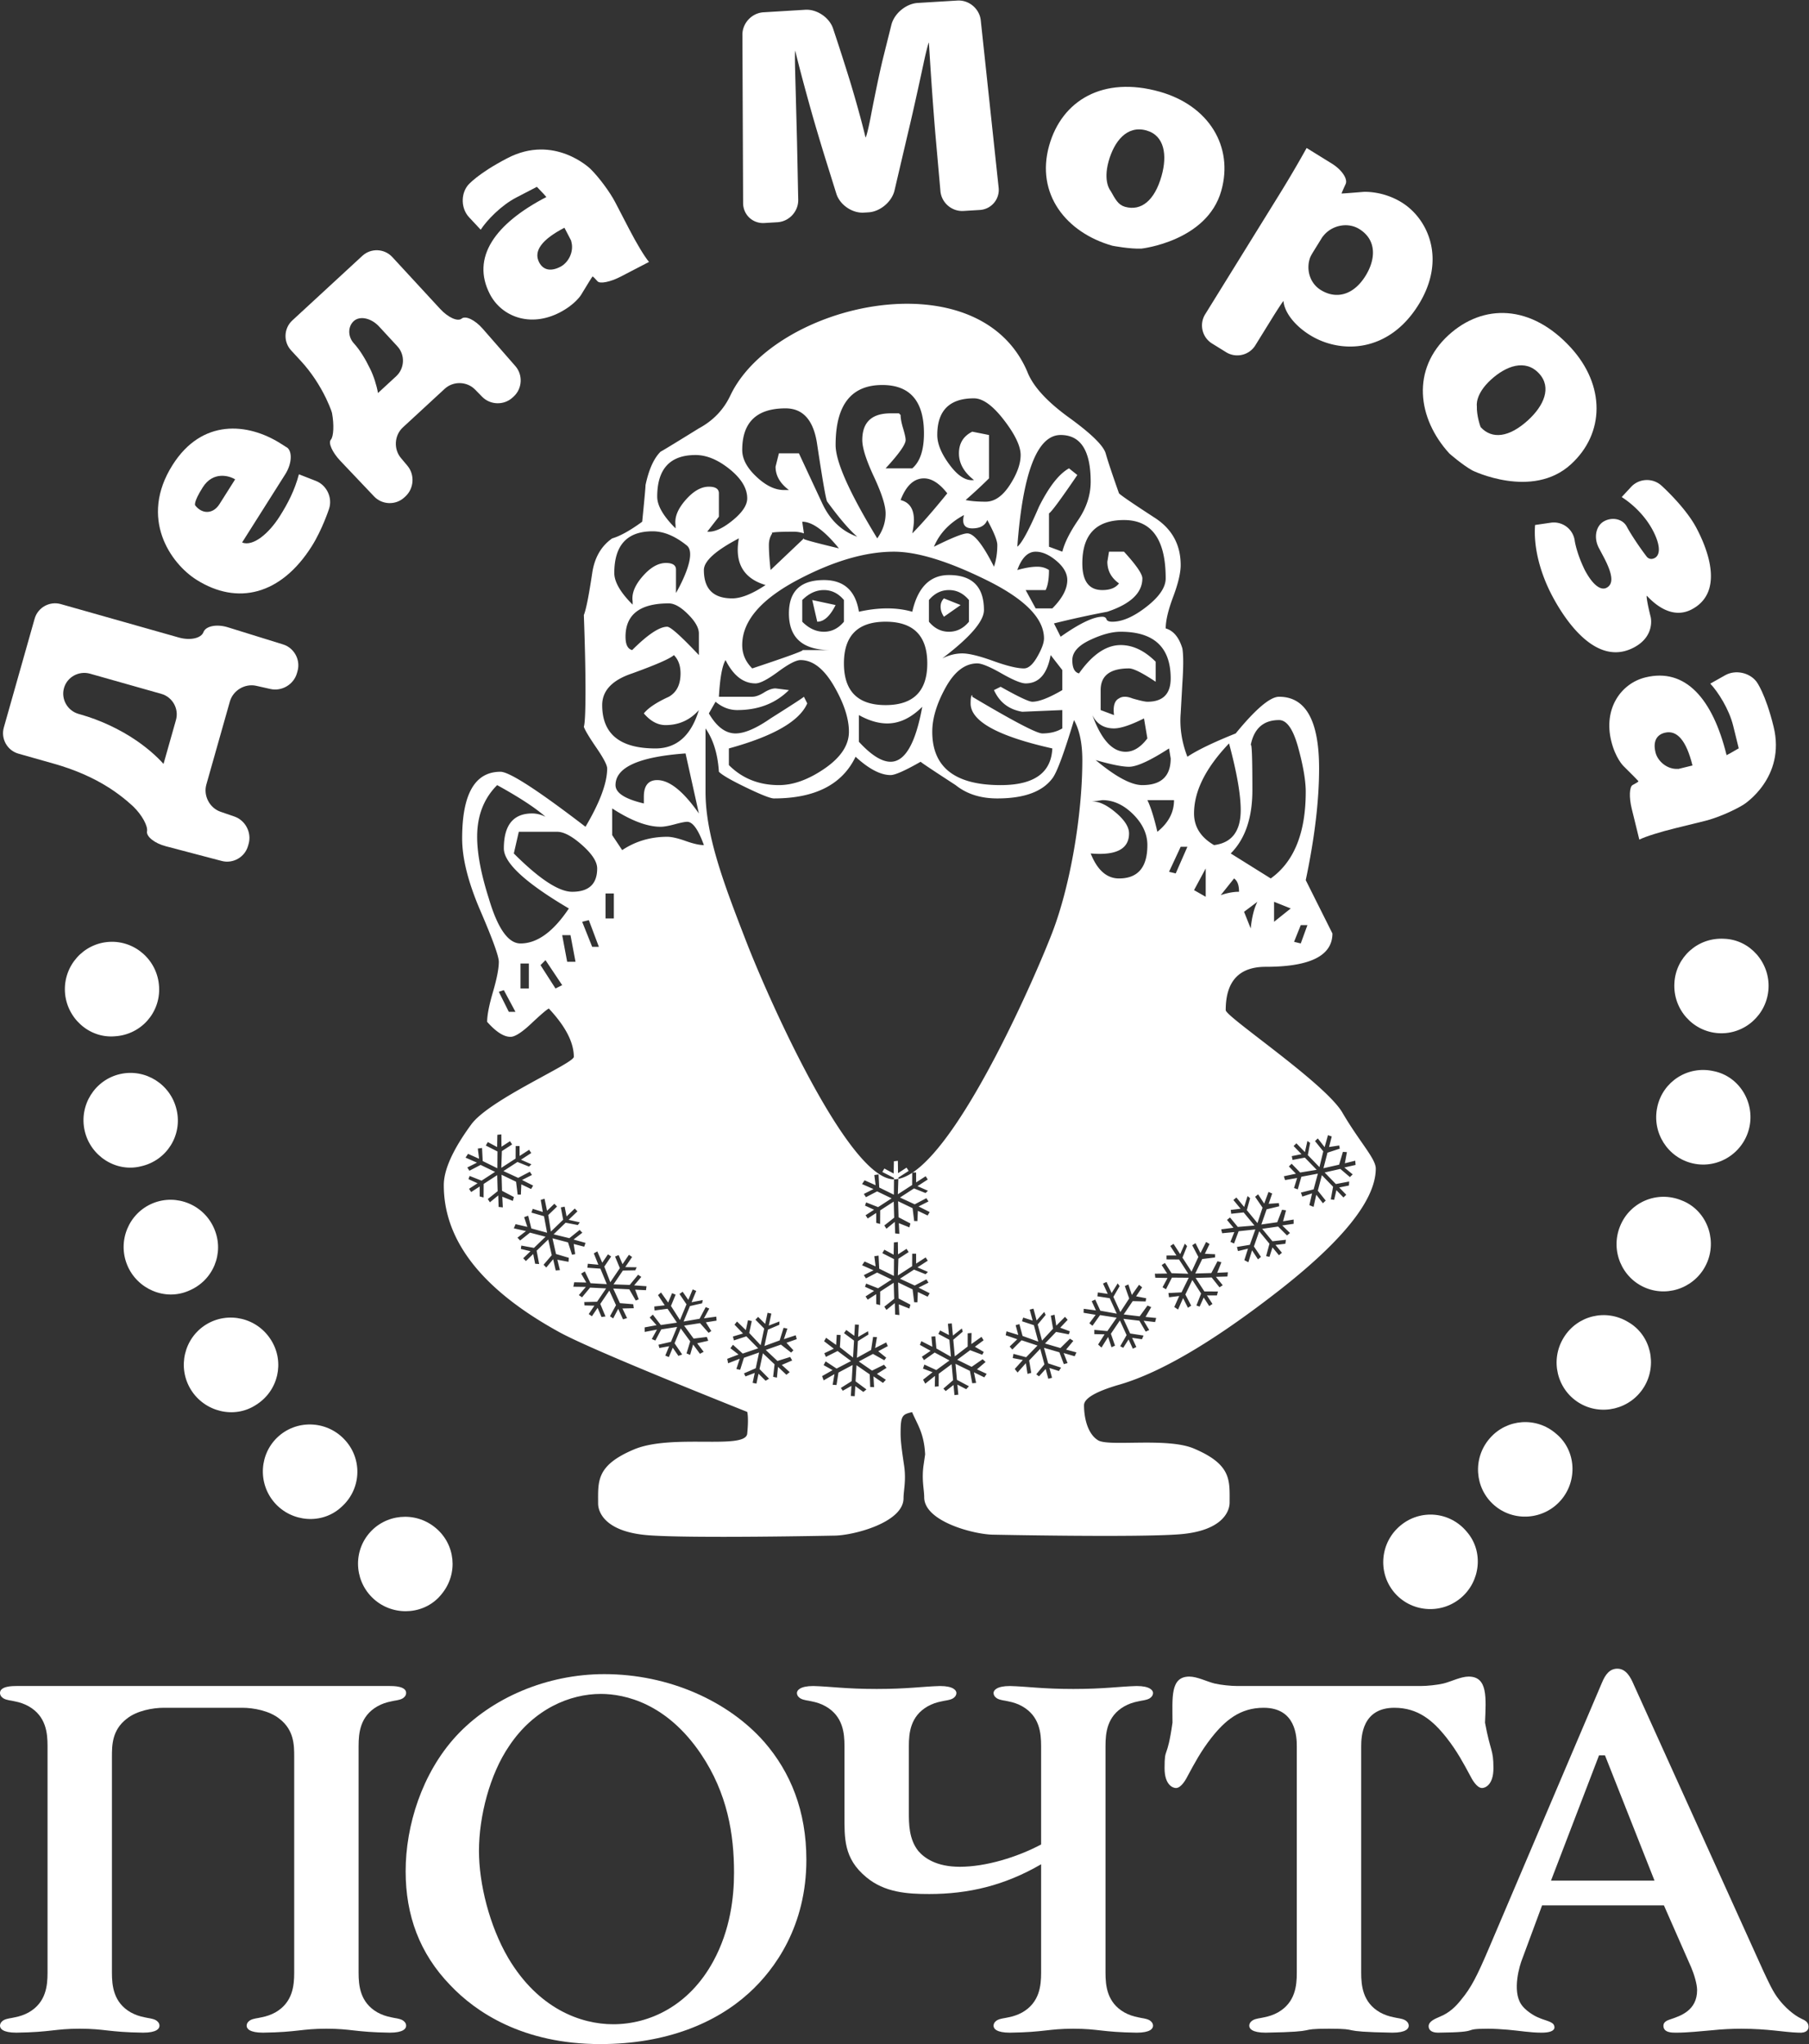 <?xml version="1.0" encoding="UTF-8" standalone="no"?>
<svg xmlns="http://www.w3.org/2000/svg" id="svg2" width="645.12" height="729.013" viewBox="0 0 645.12 729.013" fill="#ffffff">
  <rect x="0" y="0" width="645.12" height="729.013" fill="#333333" stroke="none"/>
  <defs id="defs6">
    <clipPath id="clipPath18">
      <path id="path16" d="M0 546.76h483.84V0H0z"/>
    </clipPath>
  </defs>
  <g id="g10" transform="matrix(1.333 0 0 -1.333 0 729.013)">
    <g id="g12">
      <g id="g14" clip-path="url(#clipPath18)">
        <g id="g20" transform="translate(116.508 138.133)">
          <path id="path22" d="M0 0c5.293-4.348 6.178-12.213 1.672-17.695-4.274-5.464-12.393-6.141-17.748-1.737-5.423 4.453-6.206 12.446-1.801 17.801C-13.478 3.723-5.485 4.506-.065.053z"/>
        </g>
        <g id="g24" transform="translate(92.505 161.374)">
          <path id="path26" d="M0 0c4.51-5.154 4.103-13.059-1.239-17.736-5.106-4.689-13.229-4.032-17.797 1.183-4.616 5.278-4.086 13.291 1.126 17.859C-12.69 5.873-4.682 5.338-.057.062z"/>
        </g>
        <g id="g28" transform="translate(72.572 188.28)">
          <path id="path30" d="M0 0c3.605-5.822 1.909-13.551-4.127-17.291-5.807-3.791-13.71-1.814-17.364 4.079-3.691 5.966-1.851 13.783 4.037 17.434C-11.557 7.871-3.739 6.037-.049.07z"/>
        </g>
        <g id="g32" transform="translate(57.397 217.932)">
          <path id="path34" d="M0 0c2.606-6.334-.338-13.682-6.903-16.382-6.347-2.785-13.826.461-16.46 6.876-2.667 6.488.432 13.898 6.843 16.532C-10.109 9.66-2.695 6.566-.028.077z"/>
        </g>
        <g id="g36" transform="translate(47.272 249.863)">
          <path id="path38" d="M0 0c1.517-6.676-2.603-13.438-9.527-15.007-6.72-1.701-13.555 2.74-15.089 9.502-1.558 6.838 2.724 13.637 9.486 15.174C-8.373 11.202-1.575 6.925-.021.081z"/>
        </g>
        <g id="g40" transform="translate(42.558 282.882)">
          <path id="path42" d="M0 0c.407-6.835-4.763-12.829-11.851-13.25-6.908-.575-12.92 4.927-13.331 11.847-.412 7.007 4.922 13.009 11.839 13.418C-6.419 12.422-.417 7.087-.005.086z"/>
        </g>
        <g id="g44" transform="translate(21.621 355.715)">
          <path id="path46" d="M0 0c5.065-1.432 10.44-3.91 14.942-7.006 2.757-1.912 5.204-3.992 7.184-6.202l3.326 11.742c.85 3-.91 6.151-3.91 6.999L2.478 10.931c-3 .848-6.142-.878-6.98-3.839-.839-2.961.929-6.079 3.929-6.93zm-12.355 25.645c.849 3 3.999 4.759 6.999 3.91l31.6-8.95c3-.849 5.953-.201 6.562 1.441.609 1.641 3.544 2.229 6.522 1.305l14.78-4.587c2.978-.924 4.719-4.136 3.87-7.136l-.165-.577c-.849-3-4.034-4.897-7.076-4.213l-3.79.851c-3.042.684-6.226-1.212-7.075-4.212l-6.286-22.196c-.849-3 .868-6.284 3.817-7.297l3.676-1.263c2.949-1.013 4.666-4.297 3.817-7.297l-.165-.582c-.85-3-4.012-4.806-7.028-4.013l-14.969 3.939c-3.016.793-5.274 2.593-5.019 4.002.256 1.407-1.357 4.344-3.583 6.527 0 0-2.677 2.625-6.571 5.117-4.413 2.81-9.372 4.91-14.754 6.436l-9.495 2.688c-3 .849-4.76 3.999-3.91 6.999z"/>
        </g>
        <g id="g48" transform="translate(62.903 418.64)">
          <path id="path50" d="M0 0c-1.554.983-5.894 2.248-8.658-2.128-2.594-4.095-2.036-4.817-2.036-4.817 1.904-2.469 4.827-2.332 6.493.302zm1.863-16.891c2.925-1.158 7.149 2.395 10.052 6.982 2.19 3.458 4.005 6.952 5.151 11.267L21.61-.418c2.905-1.136 4.489-4.49 3.521-7.453 0 0-1.825-5.59-4.639-10.035-8.213-12.989-19.844-15.908-30.855-8.94-6.846 4.331-15.431 16.382-6.366 30.707C-8.87 16.284 3.369 15.167 12.189 9.584l1.835-1.162c1.342-1.23 1.075-4.391-.592-7.026z"/>
        </g>
        <g id="g52" transform="translate(94.69 455.007)">
          <path id="path54" d="M0 0c1.583-1.717 3.08-4.2 4.332-6.794.929-1.867 1.72-4.322 2.103-6.468l4.861 4.484c2.292 2.114 2.437 5.718.323 8.009L6.733 4.524C4.618 6.815 1.562 7.468-.059 5.973-1.679 4.478-1.653 1.79 0 0m2.248 23.442c2.292 2.114 5.897 1.969 8.011-.323L23.07 9.232c2.115-2.292 4.698-3.457 5.741-2.588 1.043.868 3.575-.344 5.627-2.692l8.754-10.02c2.052-2.349 1.855-5.999-.437-8.115l-.319-.295c-2.292-2.113-5.953-2.021-8.134.207l-1.887 1.926c-2.182 2.229-5.842 2.321-8.134.207L13.094-22.46c-2.292-2.113-2.528-5.799-.525-8.188l1.741-2.077c2.002-2.389 1.767-6.075-.525-8.188l-.321-.297c-2.291-2.113-5.922-1.992-8.068.27l-9.039 9.529c-2.146 2.262-3.288 4.807-2.539 5.654.749.848.892 4.05.319 7.114 0 0-.173.92-1.587 3.934-1.746 3.612-4.033 7.075-6.749 10.023l-2.612 2.832c-2.114 2.291-1.969 5.896.323 8.009z"/>
        </g>
        <g id="g56" transform="translate(151.004 485.963)">
          <path id="path58" d="M0 0c-6.154-3.193-8.307-6.288-6.77-9.253 1.078-2.075 3.1-2.532 5.698-1.186 2.144 1.117 3.523 3.902 3.001 6.357l-.158.673L0 0m17.34-.412c2.002-3.854 4.07-7.295 5.285-8.734l-7.57-3.93c-2.767-1.436-5.562-1.998-6.21-1.248-.648.75-1.245 1.33-1.327 1.289-.082-.041-1.464-2.262-3.072-4.934 0 0-1.522-2.531-5.674-4.688-8.005-4.152-15.634-1.057-18.709 4.873-5.082 9.788 1.321 18.848 15.105 26.005-.063.121-1.207 1.347-2.542 2.725l-5.484-2.847c-4.078-2.116-7.867-6.06-9.547-8.624l-3.116 3.336c-2.128 2.278-2.267 6.127-.308 8.554 0 0 2.454 3.039 10.606 7.268 12.528 6.505 22.151-2.861 22.151-2.861 2.235-2.174 5.238-6.217 6.675-8.985z"/>
        </g>
        <g id="g60" transform="translate(250.243 510.998)">
          <path id="path62" d="M0 0c-.587 6.994-1.142 14.742-1.733 24.496-.137-.009-.781-2.511-1.431-5.56 0 0-2.468-11.58-4.21-18.793l-3.559-15.192c-.711-3.037-3.839-5.675-6.952-5.863l-1.267-.077c-3.113-.189-6.419 2.093-7.348 5.069l-2.853 9.133a610.326 610.326 0 0 0-3.257 10.86s-2.881 10.013-4.888 18.258c-.092-.007-.098-2.561-.013-5.679 0 0 .323-11.873.499-18.89l.315-15.311c.065-3.117-2.429-5.822-5.542-6.01l-3.518-.212c-3.113-.188-5.67 2.209-5.683 5.328l-.188 45.039c-.014 3.119 2.522 5.824 5.635 6.011l11.188.678c3.113.188 6.46-2.08 7.44-5.041l1.051-3.176c.979-2.961 2.53-7.821 3.446-10.801 0 0 2.502-8.138 4.182-15.148.182.012.809 2.526 1.393 5.59 0 0 1.923 10.09 3.333 15.783l2.193 8.774c.757 3.025 3.922 5.654 7.034 5.842l10.611.643c3.112.188 5.93-2.194 6.261-5.294l4.782-44.758a5.38 5.38 0 0 0-5.056-5.98l-4.355-.264c-3.112-.188-5.884 2.198-6.159 5.305z"/>
        </g>
        <g id="g64" transform="translate(300.961 491.567)">
          <path id="path66" d="M0 0c4.343-1.224 7.931 1.668 9.791 8.258 1.566 5.546.795 10.799-4.029 12.162-5.301 1.495-8.661-3.024-10.114-8.17-1.59-5.623.51-7.988.51-7.988C-2.528 1.939-1.825.545 0 0m-3.373-10.416C-15.671-6.94-23.951 3.381-20.276 16.402c3.405 12.055 14.383 18.672 29.578 14.387C22.4 27.09 29.122 16.165 25.765 4.27 21.952-9.232 4.44-11.181 4.44-11.181c-3.115-.148-7.77.754-7.813.765"/>
        </g>
        <g id="g68" transform="translate(351.623 479.997)">
          <path id="path70" d="M0 0c-.4-.64-.75-1.207-1.077-1.887-1.17-3.009-.321-6.871 2.803-8.808 4.187-2.594 8.803-1.326 11.968 3.789 2.773 4.472 3.018 9.627-1.673 12.526-3.054 1.893-7.217 1.032-9.493-1.688l-.375-.453C1.838 2.973.87 1.406 0 0m-9.29 14.984a306.71 306.71 0 0 1 7.23 12.319l6.757-4.181c2.652-1.642 4.305-4.101 3.676-5.468-.631-1.365-1.115-2.504-1.076-2.527.04-.025 2.614.166 5.722.426 0 0 5.12.426 10.373-2.824 6.961-4.311 12.054-15.122 4.494-27.34-8.042-12.993-20.925-13.172-29.02-8.164-4.404 2.728-6.891 6.33-7.12 9.123-.081.048-1.489-2.08-3.13-4.732l-4.404-7.118c-1.64-2.652-5.152-3.478-7.803-1.838l-3.78 2.34c-2.651 1.641-3.478 5.152-1.837 7.805z"/>
        </g>
        <g id="g72" transform="translate(396.118 432.62)">
          <path id="path74" d="M0 0c3.042-3.328 7.621-2.77 12.678 1.847 4.254 3.886 6.37 8.755 2.989 12.458-3.714 4.07-8.951 2.003-12.898-1.602-4.323-3.94-3.786-7.051-3.786-7.051C-1.11 2.963-.029.036 0 0m-8.361-7.067c-8.617 9.436-10.206 22.575-.215 31.698 9.257 8.445 22.074 8.274 32.718-3.381 9.179-10.057 9.126-22.881-.004-31.213C13.779-19.425-2.19-11.611-2.19-11.611c-2.725 1.516-6.141 4.509-6.171 4.544"/>
        </g>
        <g id="g76" transform="translate(429.187 407.46)">
          <path id="path78" d="M0 0c2.252 1.195 4.958.545 6.014-1.443 1.055-1.989 3.477-5.635 5.382-8.104 0 0 .781-1.014 2.106-.307 1.477.783 1.64 3.327-.55 7.458-1.957 3.691-5.138 6.828-8.286 8.841l2.518 2.72c2.118 2.288 5.753 2.46 8.078.382 0 0 6.392-5.715 9.369-11.322 3.365-6.346 7.292-17.311-1.194-21.81-5.017-2.662-9.588.963-12.042 3.629-.203-.107.259-2.669 1.025-5.69 0 0 1.29-5.087-4.468-8.142-9.959-5.28-18.248 6.958-21.85 13.747-3.091 5.827-5.089 12.801-4.607 19.016l4.217.614A5.63 5.63 0 0 0-7.906-5.21s.452-3.282 2.695-7.862c2.307-4.352 4.428-5.496 5.832-4.75 1.842.977 1.785 3.404-.841 8.346L-1.438-7.18C-2.899-4.425-2.252-1.193 0 0"/>
        </g>
        <g id="g80" transform="translate(452.79 342.091)">
          <path id="path82" d="M0 0c-1.656 6.728-4.161 9.555-7.402 8.759-2.272-.559-3.193-2.417-2.492-5.256.579-2.354 2.961-4.348 5.473-4.416l.685-.004L0 0m-4.486-16.757c-4.217-1.036-8.051-2.234-9.738-3.078l-2.033 8.281c-.744 3.029-.631 5.877.251 6.33.881.453 1.584.897 1.561.987-.022.09-1.856 1.956-4.074 4.147 0 0-2.1 2.075-3.213 6.618-2.153 8.76 2.655 15.444 9.143 17.039 10.705 2.629 18.004-5.725 21.711-20.81.135.034 1.597.857 3.251 1.831l-1.477 6.002c-1.092 4.462-4.034 9.069-6.133 11.308l3.975 2.241c2.716 1.531 6.491.759 8.388-1.715 0 0 2.375-3.099 4.569-12.021 3.367-13.707-7.997-20.851-7.997-20.851-2.64-1.66-7.278-3.627-10.305-4.371z"/>
        </g>
        <g id="g84" transform="translate(447.953 283.914)">
          <path id="path86" d="M0 0c.376 6.838 6.195 12.205 13.282 11.814 6.929-.216 12.28-6.366 11.896-13.287-.383-7.006-6.369-12.364-13.29-11.981C4.968-13.07-.391-7.088-.003-.082z"/>
        </g>
        <g id="g88" transform="translate(443.402 250.833)">
          <path id="path90" d="M0 0c1.493 6.686 8.111 11.028 15.04 9.478 6.802-1.35 11.067-8.291 9.559-15.056-1.53-6.848-8.311-11.153-15.073-9.641C2.757-13.709-1.546-6.928-.016-.081z"/>
        </g>
        <g id="g92" transform="translate(433.444 218.886)">
          <path id="path94" d="M0 0c2.577 6.345 9.824 9.53 16.402 6.858 6.484-2.454 9.543-10.011 6.932-16.434-2.638-6.496-10.04-9.619-16.459-7.009C.453-13.976-2.671-6.578-.032-.078z"/>
        </g>
        <g id="g96" transform="translate(418.368 189.068)">
          <path id="path98" d="M0 0c3.589 5.835 11.259 7.785 17.303 4.065 5.994-3.486 7.773-11.443 4.143-17.347-3.678-5.975-11.492-7.838-17.397-4.209C-1.856-13.857-3.715-6.048-.045-.069z"/>
        </g>
        <g id="g100" transform="translate(398.594 162.108)">
          <path id="path102" d="M0 0c4.494 5.167 12.38 5.84 17.735 1.178 5.342-4.42 5.791-12.56 1.244-17.787-4.605-5.298-12.618-5.857-17.846-1.309C-4.099-13.367-4.658-5.359-.057-.062z"/>
        </g>
        <g id="g104" transform="translate(374.728 138.786)">
          <path id="path106" d="M0 0c5.277 4.367 13.164 3.744 17.691-1.725 4.551-5.232 3.669-13.336-1.669-17.755-5.403-4.474-13.399-3.719-17.82 1.619C-6.219-12.523-5.464-4.527-.065-.054z"/>
        </g>
        <g id="g108" transform="translate(244.043 233.108)">
          <path id="path110" d="M0 0l.125.082L0 .08zm-3.694-1.271L-.949.513l-.566.87-2.277-1.477-.046 3.3-1.064-.121-.064-3.274-2.487 1.335-.542-.923 3.125-1.59-.003-.375c.383 0 .772.047 1.167.122zm16.651 153.175l-4.465 1.783c-.604-.605-.894-1.342-.894-2.228 0-.9.29-1.789.894-2.683zm-38.362-4.457c1.786 0 3.417 1.481 4.91 4.457l-6.248 1.342zm-3.703 22.168l.139.131c-.261 0-.278-.049-.139-.131M-.021-3.264L0 0c-1.279-.839-2.519-1.393-3.706-1.62l-.134-4.122zm117.116 2.122l-2.562 2.184-4.195-.949 3.002-3.097 3.566.68-.07-1.074-2.608-.522 1.891-1.951-.746-.723-1.89 1.949-.605-2.585-.9.127.615 3.377-3 3.097-1.081-4.163 2.106-2.63-.745-.723-1.773 2.286-.727-3.262-1.122.47.725 3.149-2.611-.862-.378 1.077 3.403.853 1.138 4.216-4.417-.836-.957-3.372-1.01.357.832 2.693-3.227-.568-.324 1.02 3.229.685-1.888 1.947.745.724L103.79.08l4.415.723-3.167 3.266-3.287-.625-.208 1.022 2.605.52-2.113 2.181.746.723 2.28-2.351.668 2.981.725-.516-.616-3.268 3.112-3.213 1.024 4.221-2.213 2.745.744.721 1.827-2.342.897 3.204 1.011-.353-.721-2.815 2.716.411.155-.848-3.291-1.077-1.08-4.163 4.192.95 1.013 3.43 1.073-.075-.555-2.983 2.778.691.094-1.133-3.004-.684 2.229-1.842zm-16.031-14.954l-.799-.66-2.378 2.383-4.258-.61 2.744-3.329 3.609.392-.156-1.064-2.642-.311 1.729-2.097-.802-.66-1.727 2.095-.811-2.53-.887.2.885 3.316-2.742 3.328-1.412-4.062 1.888-2.791-.801-.66-1.584 2.419-.986-3.193-1.08.559.975 3.081-2.671-.65-.291 1.104 3.461.577 1.472 4.111-4.47-.478-1.225-3.285-.977.436 1.045 2.619-3.262-.308-.242 1.043 3.274.423-1.726 2.094.801.66 2.083-2.527 4.459.366-2.895 3.511-3.326-.359-.125 1.034 2.638.311-1.932 2.343.802.66 2.084-2.527.905 2.918.681-.572-.875-3.207 2.844-3.452 1.359 4.124-1.986 2.914.799.659 1.633-2.481 1.152 3.123.979-.435-.944-2.747 2.74.191.087-.858-3.368-.81-1.411-4.062 4.256.61 1.284 3.338 1.064-.161-.792-2.929 2.824.466.004-1.136-3.05-.442zM84.326-27.745l-3.08-.091 1.83-2.238-.87-.565-2.09 2.64-4.3-.12 2.345-3.619 3.631-.024-.277-1.04-2.66-.007 1.477-2.279-.872-.565-1.476 2.278-1.095-2.421-.858.3 1.259 3.194-2.344 3.62-1.867-3.875 1.556-2.988-.871-.564-1.297 2.585-1.344-3.06-1.01.679 1.321 2.949-2.728-.341-.162 1.131 3.503.178 1.933 3.915-4.495.036-1.592-3.123-.921.545 1.337 2.482-3.275.067-.121 1.065 3.3.044-1.474 2.278.87.565 1.781-2.748 4.471-.148-2.474 3.821-3.345.022-.006 1.042 2.655.007-1.65 2.549.872.563 1.781-2.748 1.233 2.796.611-.646-1.237-3.087 2.431-3.754 1.822 3.941-1.639 3.122.869.564 1.339-2.653 1.501 2.971.923-.543-1.253-2.621 2.745-.123-.013-.863-3.438-.42-1.866-3.874 4.298.12 1.657 3.169 1.039-.282-1.122-2.819 2.859.141zM64.98-39.932l-3.061.358 1.486-2.481-.943-.433-1.685 2.916-4.271.506 1.795-3.922 3.588-.551-.425-.988-2.632.38 1.129-2.47-.944-.433-1.129 2.468-1.435-2.235-.807.421 1.71 2.977-1.794 3.921-2.409-3.562 1.106-3.182-.944-.432-.907 2.745-1.775-2.831-.901.817 1.736 2.726-2.749.06.003 1.142 3.492-.333 2.481 3.593-4.442.689-2.028-2.859-.833.673 1.684 2.262-3.231.542.035 1.07 3.272-.435-1.129 2.468.944.432 1.363-2.977 4.402-.796-1.893 4.139-3.306.509.144 1.032 2.63-.38-1.263 2.762.944.431 1.363-2.977 1.626 2.586.511-.728-1.673-2.874 1.861-4.068 2.375 3.636-1.169 3.327.942.431.939-2.819 1.917 2.722.835-.672-1.62-2.411 2.697-.521-.137-.851-3.463.084-2.409-3.563 4.27-.505 2.1 2.894.987-.429-1.52-2.626 2.849-.277zM37.486 64.316C33.176 53.105 14.286 9.55.125.082L1.04.09l.009-2.659L3.597-.916l.564-.871L1.414-3.57 4.211-4.8l-.647-.612L.478-4.178l-3.752-2.435L.669-8.432 3.79-6.789l.564-.869-2.652-1.34 2.972-1.498-.543-.925-2.619 1.251-.122-2.745-.864.012-.425 3.436-3.873 1.864.124-4.297 3.169-1.656-.28-1.038-2.819 1.12.141-2.859-1.126.125-.097 3.08-2.236-1.832-.565.869 2.64 2.094-.125 4.3-3.618-2.35-.022-3.631-1.039.278-.009 2.659-2.275-1.478-.567.869 2.277 1.478-2.425 1.094.301.86 3.194-1.259 3.617 2.35-3.875 1.863-2.986-1.558-.565.87 2.582 1.298-3.06 1.341.676 1.011 2.951-1.319-.341 2.727 1.131.165.179-3.503 3.916-1.928.031 4.118-.011-.001c-12.202 0-33.709 48.618-39.521 63.638-5.81 15.019-10.887 28.159-10.887 40.054v16.952c2.083-2.985 3.273-6.85 3.576-11.597.88-.903 3.331-2.313 7.348-4.246 4.013-1.933 6.468-2.892 7.369-2.892 10.995 0 18.282 3.716 21.846 11.154 3.564-3.275 6.692-4.906 9.375-4.906 1.179 0 3.862 1.18 8.03 3.565.293-.303 3.417-2.385 9.364-6.249 2.96-2.384 6.687-3.564 11.153-3.564 7.132 0 12.034 1.783 14.717 5.355 1.182 1.485 3.116 6.679 5.8 15.61 1.484-2.682 2.226-6.246 2.226-10.703 0-14.579-3.181-33.51-8.026-46.112M43.467-49.08l-2.958.86 1.053-2.692-1.001-.271-1.179 3.156-4.128 1.207 1.12-4.166 3.447-1.139-.582-.903-2.533.811.704-2.623-1.003-.27-.704 2.622-1.786-1.968-.726.55 2.181 2.652-1.12 4.164-2.966-3.113.562-3.322-1.002-.27-.439 2.858-2.22-2.498-.753.956 2.164 2.401-2.701.514.192 1.126 3.389-.908 3.042 3.132-4.266 1.416-2.474-2.482-.71.801 2.035 1.952-3.096 1.07.212 1.049 3.155-.971-.704 2.62 1.002.271.851-3.162 4.209-1.514-1.18 4.394-3.177 1.051.313.992 2.531-.809-.787 2.932 1.003.27.85-3.164 2.032 2.281.383-.803-2.125-2.556 1.16-4.32 2.945 3.192-.602 3.475 1.001.268.459-2.935 2.341 2.367.712-.802-1.998-2.108 2.574-.961-.277-.818-3.4.656-2.966-3.112 4.126-1.207 2.551 2.506.902-.586-1.934-2.338 2.764-.746zm-24.182-5.647l-2.77 1.352.58-2.833-1.033-.096-.624 3.31-3.861 1.892.393-4.294 3.203-1.71-.728-.791-2.358 1.23.247-2.704-1.034-.095-.247 2.702-2.095-1.634-.622.665 2.601 2.243-.394 4.294-3.453-2.563-.012-3.368-1.034-.096.054 2.891-2.612-2.083-.58 1.069 2.542 1.997-2.574.968.382 1.076 3.183-1.471 3.532 2.568-3.962 2.122-2.862-2.025-.563.91 2.338 1.577-2.868 1.582.388.998 2.943-1.495-.247 2.703 1.034.095.299-3.261 3.89-2.209-.415 4.532-2.95 1.575.477.926 2.356-1.228-.277 3.023 1.034.094.299-3.262 2.391 1.903.241-.857-2.53-2.157.407-4.455 3.446 2.643-.001 3.527 1.032.094-.048-2.97 2.71 1.932.565-.911-2.327-1.737 2.373-1.385-.413-.758-3.238 1.225-3.454-2.562 3.86-1.891 2.941 2.035.789-.731-2.304-1.975 2.596-1.205zM1.39-34.639l-.864.012-.425 3.437-3.873 1.864.124-4.297 3.169-1.656-.28-1.039-2.819 1.121.141-2.861-1.126.126-.097 3.079-2.236-1.831-.565.87 2.64 2.093-.125 4.299-3.618-2.349-.022-3.629-1.039.275-.009 2.66-2.275-1.477-.567.868 2.277 1.478-2.425 1.094.301.86 3.194-1.258 3.617 2.349-3.875 1.863-2.986-1.558-.565.869 2.582 1.298-3.06 1.343.676 1.009 2.951-1.318-.341 2.728 1.131.165.179-3.503 3.916-1.929.034 4.494-3.125 1.589.542.923 2.487-1.335.064 3.273 1.064.122.046-3.299 2.277 1.475.566-.869-2.745-1.783-.146-4.472 3.819 2.478L0-21.643l1.04.008.009-2.658 2.548 1.652.564-.871-2.747-1.782 2.797-1.229-.647-.613L.478-25.9l-3.752-2.436 3.943-1.819 3.121 1.643.564-.87-2.652-1.34 2.972-1.499-.543-.925-2.619 1.251zm-8.341-14.824l-.52-.687-3.021 1.691-3.796-2.02 3.538-2.445 3.21 1.576.672-.84-2.572-1.61 2.389-1.577-.769-.836-2.538 1.747.152-2.887-1.035.058-.125 3.366-3.539 2.445-.248-4.307 2.913-2.165-.837-.674-2.149 1.566-.156-2.709-1.037.058.156 2.709-2.315-1.305-.516.749 2.905 1.832.248 4.305-3.796-2.02-.511-3.33-1.036.058.482 2.852-2.892-1.673-.415 1.143 2.81 1.598-2.402 1.338.537 1.009 2.931-1.928 3.872 2.016-3.602 2.686-3.131-1.578-.422.983 2.546 1.213-2.602 1.99.532.929 2.688-1.914.158 2.709 1.036-.059-.188-3.269 3.518-2.762.263 4.543-2.684 1.996.609.844 2.147-1.564.176 3.031 1.037-.061-.189-3.269 2.647 1.526.111-.883-2.823-1.758-.257-4.465 3.799 2.102.523 3.488 1.035-.06-.489-2.931 2.967 1.509.424-.984-2.559-1.372zm-24.829 1.966l-.618-.603-2.73 2.132-4.058-1.421 3.125-2.952 3.413 1.07.536-.932-2.786-1.201 2.122-1.922-.887-.709-2.244 2.112-.287-2.877-1.015.215.387 3.347-3.127 2.951-.899-4.218 2.552-2.583-.93-.539-1.887 1.875-.566-2.654-1.015.215.566 2.654-2.487-.94-.396.82 3.149 1.37.898 4.217-4.058-1.421-1.01-3.214-1.016.216.909 2.744-3.112-1.214-.237 1.192 3.02 1.154-2.171 1.687.684.916 2.604-2.351 4.134 1.404-3.153 3.203-3.334-1.085-.268 1.036 2.701.813-2.27 2.361.667.838 2.366-2.301.567 2.654 1.015-.214-.682-3.203 3.059-3.265.949 4.452-2.349 2.38.73.741 1.884-1.873.634 2.971 1.015-.218-.683-3.204 2.848 1.108-.024-.889-3.056-1.31-.933-4.375 4.075 1.502 1.046 3.368 1.014-.216-.928-2.822 3.161 1.04.27-1.037-2.738-.968zm-21.973 5.165l-.718-.481-2.297 2.59-4.249-.66 2.538-3.47 3.55.434.359-1.015-2.958-.675 1.737-2.276-.999-.535-1.824 2.482-.803-2.777-.96.397.987 3.22-2.54 3.47-1.648-3.985 2.04-3.002-1.012-.362-1.515 2.186-1.038-2.508-.96.395 1.038 2.508-2.616-.473-.24.877 3.344.776 1.648 3.986-4.249-.663-1.576-2.977-.959.395 1.391 2.536-3.281-.631-.016 1.216 3.179.586-1.829 2.053.839.777 2.134-2.783 4.319.631-2.52 3.721-3.475-.463-.076 1.068 2.804.31-1.803 2.733.807.703 1.909-2.691 1.04 2.508.958-.397-1.25-3.025 2.416-3.766 1.741 4.206-1.88 2.767.852.598 1.515-2.184 1.162 2.805.958-.398-1.253-3.026 3.002.572-.185-.869-3.243-.734-1.71-4.134 4.279.739 1.64 3.121.957-.395-1.424-2.607 3.299.449.075-1.068-2.867-.455zm-20.21 8.159l-1.727 3.002-4.294.211 1.784-3.911 3.564-.293.146-1.066-3.033-.064 1.241-2.579-1.087-.323-1.285 2.801-1.347-2.557-.859.581 1.617 2.955-1.786 3.912-2.42-3.57 1.391-3.353-1.064-.149-1.043 2.446-1.523-2.245-.859.58 1.523 2.246-2.658.066-.058.909 3.433.083 2.419 3.569-4.294.211-2.146-2.597-.859.582 1.874 2.201-3.34.046.23 1.194 3.232-.068-1.376 2.379.979.592 1.526-3.157 4.358-.255-1.715 4.153-3.497.25.142 1.061 2.809-.264-1.215 3.042.934.525 1.325-3.022 1.525 2.246.859-.583-1.837-2.71 1.605-4.175 2.556 3.767-1.282 3.09.955.412 1.042-2.444 1.706 2.511.857-.583-1.838-2.711 3.055-.045-.357-.815-3.325-.062-2.51-3.703 4.34-.142 2.237 2.725.858-.581-1.922-2.264 3.321-.227-.142-1.062-2.9.134.955-2.577zm-21.336 12.454l3.427-1.021-.077-1.073-2.981.561.684-2.779-1.129-.092-.681 3.006-1.846-2.225-.722.744 2.193 2.559-.943 4.197-3.104-2.996.671-3.566-1.072.072-.516 2.609-1.952-1.882-.722.744 1.953 1.883-2.588.613.13.901 3.377-.626 3.102 2.994-4.158 1.092-2.635-2.1-.721.747 2.287 1.767-3.259.733.471 1.121 3.149-.733-.856 2.614 1.079.376.844-3.404 4.211-1.146-.821 4.418-3.371.964.356 1.008 2.695-.836-.561 3.227 1.02.321.675-3.23 1.955 1.884.72-.747-2.355-2.273.71-4.418 3.277 3.16L-94-9.264l1.019.208.516-2.608 2.186 2.109.719-.748-2.357-2.275 2.98-.674-.518-.724-3.265.624-3.219-3.107 4.218-1.031 2.75 2.207.72-.746-2.348-1.821 3.203-.905-.357-1.012-2.81.73.404-2.719-.85-.152-1.072 3.293-4.158 1.09zm-14.222 12.464l-1.127.125-.096 3.08-2.236-1.832-.566.869 2.64 2.094-.126 4.299-3.617-2.349-.021-3.63-1.039.277-.009 2.659-2.276-1.477-.566.869 2.275 1.477-2.423 1.094.299.86 3.196-1.258 3.616 2.349-3.874 1.863-2.987-1.558-.565.87 2.582 1.298-3.059 1.341.674 1.01 2.952-1.318-.341 2.727 1.132.165.178-3.503 3.916-1.928.034 4.493-3.125 1.59.542.923 2.488-1.335.063 3.274 1.064.121.046-3.3 2.278 1.477.565-.871-2.745-1.782-.146-4.472 3.82 2.477.021 3.345 1.04.01.008-2.658 2.548 1.652.565-.872-2.748-1.782 2.796-1.23-.645-.612-3.088 1.235-3.751-2.436 3.943-1.819 3.121 1.643.564-.869-2.651-1.339 2.972-1.499-.545-.925-2.618 1.251-.122-2.745-.863.012-.425 3.436-3.874 1.865.123-4.297 3.17-1.657-.28-1.039-2.82 1.121zm17.212 65.713l-1.333 7.128h2.223l1.34-7.128zm-3.124-7.14l-4.008 6.248 1.334 1.332 4.465-6.687zm-9.363 12.046c-3.279 0-6.1 4.005-8.474 12.034-2.08 6.541-3.124 12.04-3.124 16.504 0 5.649 1.787 10.264 5.351 13.828 5.945-3.274 10.252-6.099 12.936-8.473-1.191.592-2.383.892-3.565.892-5.057 0-7.581-3.124-7.581-9.362 0-3.867 5.795-9.221 17.393-16.06-4.168-6.247-8.483-9.363-12.936-9.363m2.231-12.046h-2.231v6.687h2.231zm-5.355-6.248l-2.675 5.359 1.342.44 3.111-5.799zm24.089 17.401h-1.791l-2.674 6.692 1.782.441zm-4.465 27.197c2.674-2.383 4.013-4.454 4.013-6.236 0-4.168-2.231-6.239-6.689-6.239-3.571 0-8.78 3.413-15.61 10.252l1.333 5.799h10.265c1.782 0 4.005-1.19 6.688-3.576m6.248-12.928h2.226v-6.688h-2.226zm-.89 50.397c0 3.865 2.675 6.7 8.018 8.481 6.541 2.373 10.256 4.005 11.157 4.906 1.182-1.19 1.782-2.822 1.782-4.906 0-2.985-1.04-5.065-3.128-6.247-3.27-1.492-5.505-2.973-6.687-4.457 1.786-2.084 3.718-3.124 5.798-3.124 3.564 0 6.541 1.333 8.924 4.017-2.085-6.851-5.947-10.264-11.599-10.264-9.51 0-14.265 3.865-14.265 11.594m17.829 27.217c1.484 0 3.197-.971 5.13-2.904 1.934-1.933 2.905-3.646 2.905-5.126v-5.8c-4.757 5.049-7.582 7.581-8.476 7.581-2.078 0-5.203-2.084-9.37-6.247-1.191.297-1.778 1.493-1.778 3.573 0 5.948 3.861 8.923 11.589 8.923m-14.265-48.624c0 4.756 6.24 7.578 18.735 8.479l3.565-16.06c-4.169 5.947-7.88 8.923-11.146 8.923-2.385 0-3.576-1.492-3.576-4.457v-1.79c-5.057 1.191-7.578 2.821-7.578 4.905m12.047-11.144c.881 0 2.141.22 3.785.66 1.63.441 2.74.669 3.343.669 1.48 0 2.973-2.08 4.466-6.235-1.191 0-2.827.371-4.906 1.109-2.084.742-3.728 1.113-4.911 1.113-4.46 0-8.478-1.191-12.041-3.564l-2.672 4.014v7.139c5.045-3.274 9.36-4.905 12.936-4.905m-2.116 79.051c2.968 0 6.015-1.274 9.138-3.793 3.124-2.524-2.891-12.707-2.891-12.707v6.248c0 1.181-.906 1.781-2.683 1.781-2.084 0-4.16-1.189-6.24-3.576-2.083-2.383-2.977-4.606-2.675-6.688v-.888c-3.27 3.261-4.906 6.084-4.906 8.468 0 7.43 3.413 11.155 10.257 11.155m11.48 20.408c2.967 0 6.014-1.274 9.138-3.793 3.123-2.524 4.685-5.131 4.685-7.801 0-1.783-1.272-3.716-3.792-5.8-2.524-2.083-4.69-3.124-6.468-3.124h-.44l3.124 4.018v6.247c0 1.183-.906 1.782-2.684 1.782-2.084 0-4.16-1.19-6.239-3.576-2.084-2.383-2.977-4.605-2.675-6.688v-.889c-3.271 3.263-4.906 6.084-4.906 8.47 0 7.429 3.413 11.154 10.257 11.154m24.088 12.486c4.747 0 7.572-3.274 8.47-9.81 1.485-9.818 2.373-14.873 2.676-15.163 3.262-4.465 5.945-7.59 8.029-9.371-4.164 1.48-7.288 4.456-9.371 8.922l-6.24 13.388h-5.354l-.894-3.577c0-2.381 1.191-4.456 3.577-6.239h-1.346c-2.381 0-4.836 1.182-7.356 3.564-2.537 2.374-3.793 4.759-3.793 7.142 0 7.429 3.862 11.144 11.602 11.144m25.867 6.247c7.425 0 11.149-4.314 11.149-12.934 0-4.465-1.04-7.582-3.124-9.364h-7.136c3.564 3.866 5.358 6.39 5.358 7.581 0 .591-.232 1.631-.673 3.111-.452 1.485-.672 2.676-.672 3.577l-.441.448h-2.231c-5.056 0-7.58-2.381-7.58-7.136 0-2.083 1.031-5.358 3.115-9.816 2.08-4.465 3.124-7.727 3.124-9.811 0-2.381-.751-4.604-2.235-6.688-7.43 12.184-11.141 20.508-11.141 24.975 0 10.703 4.152 16.057 12.487 16.057m24.529-3.564c2.374 0 5.045-1.941 8.021-5.807 2.973-3.866 4.465-6.989 4.465-9.362 0-2.382-.974-5.057-2.903-8.03-1.933-2.974-4.086-4.457-6.459-4.457-2.084 0-3.874.143-5.355.44 2.381 2.084 4.461 4.017 6.248 5.799v11.606l-4.47.889c-2.381-1.19-3.564-3.124-3.564-5.795 0-2.684 1.334-5.057 4.017-7.142-2.084-.3-4.245 1.034-6.468 4.006-2.234 2.973-3.347 5.657-3.347 8.042 0 6.537 3.265 9.811 9.815 9.811m23.192-9.811c5.346 0 8.029-4.169 8.029-12.5 0-3.563-1.121-6.985-3.344-10.252-2.234-3.274-3.645-6.095-4.237-8.469l-3.572 1.328v8.924c.599.301 3.124 3.714 7.584 10.264l-2.23 1.782c-2.683-1.492-5.354-4.917-8.029-10.264-2.684-6.248-4.617-9.812-5.799-10.706 1.484 19.93 5.35 29.893 11.598 29.893M4.474 153.246c1.481 1.782 3.276 2.671 5.359 2.671 2.084 0 3.862-.889 5.346-2.671v-5.799c-1.484-1.795-3.262-2.683-5.346-2.683-2.083 0-3.878.888-5.359 2.683zm28.999 8.919c-1.492 0-3.275-.298-5.358-.889 1.182 3.262 2.822 4.906 4.91 4.906 1.778 0 3.633-.821 5.562-2.455 1.933-1.639 2.904-3.353 2.904-5.134 0-2.386-1.338-4.906-4.005-7.582h-4.461l-2.675 4.906h5.346c.591 1.183.893 2.974.893 5.359-.893.591-1.933.889-3.116.889M.017 171.078c.294 1.482.441 2.672.441 3.573 0 2.964-1.191 4.747-3.564 5.347 1.484 3.865 3.564 5.799 6.247 5.799 2.076 0 4.16-1.342 6.239-4.005-3.865-4.767-6.989-8.331-9.363-10.714m16.051 1.343c2.085 0 3.418.737 4.017 2.23 1.783-3.274 2.684-5.505 2.684-6.687 0-2.085-.298-4.017-.894-5.799-2.98 5.937-5.354 8.913-7.136 8.913-1.191 0-4.168-1.193-8.923-3.568 1.485 3.568 4.168 6.391 8.034 8.474-.603-2.384.139-3.563 2.218-3.563m-47.72-.894c.889 0 1.782-.15 2.683-.449l-.448 3.125c2.674 0 5.945-2.385 9.811-7.133-5.856 1.403-8.997 2.243-9.502 2.545l-8.784-8.339c-.297 2.662-.449 4.894-.449 6.688 0 1.182.29 2.223.889 3.114-.599.299 1.334.449 5.8.449M.017 150.118c-2.08.591-4.315.893-6.688.893-2.381 0-4.918-.302-7.589-.893-.893 5.649-4.017 8.475-9.359 8.475-6.251 0-9.363-2.978-9.363-8.923 0-6.55 3.711-9.812 11.141-9.812h-7.576c.888 0-3.565-1.644-13.376-4.906-1.795 1.782-2.684 3.862-2.684 6.247 0 6.537 5.195 12.488 15.607 17.842 9.212 4.755 17.543 7.141 24.986 7.141 6.235 0 14.486-2.533 24.749-7.589 10.256-5.057 15.391-10.265 15.391-15.611 0-1.191-.6-2.827-1.791-4.906-1.19-2.085-2.385-3.124-3.564-3.124-1.786 0-4.539.661-8.254 2.002-3.727 1.342-6.468 2.011-8.249 2.011-1.782 0-3.565-.449-5.347-1.329 7.43 5.643 11.141 9.949 11.141 12.923 0 6.252-3.124 9.375-9.359 9.375-5.057 0-8.332-3.275-9.816-9.816m-23.636-5.354c-2.088 0-4.016.888-5.798 2.683v5.799c1.782 1.782 3.71 2.671 5.798 2.671 2.079 0 3.862-.889 5.355-2.671v-5.799c-1.493-1.795-3.276-2.683-5.355-2.683m-15.61 12.495c-3.577-2.382-6.55-3.572-8.923-3.572-5.057 0-7.581 2.52-7.581 7.589 0 2.373 3.111 5.195 9.358 8.47-1.19-6.55 1.196-10.705 7.146-12.487m10.26-29.888c-.302-.303-3.271-2.234-8.923-5.799-3.866-2.683-6.99-4.013-9.371-4.013-2.683 0-5.057 1.783-7.137 5.355l1.79 3.123c1.782-1.492 3.715-2.23 5.796-2.23 5.651 0 10.255 1.782 13.832 5.346l-3.577.449c-.893 0-1.933-.379-3.123-1.122-1.195-.738-2.231-1.109-3.111-1.109h-8.923c.288 5.045.88 8.318 1.778 9.812 2.087-4.163 4.759-6.24 8.033-6.24 1.183 0 3.193 1.033 6.019 3.116 2.822 2.084 4.824 3.124 6.016 3.124 3.266 0 6.239-2.312 8.922-6.921 2.671-4.604 4.016-8.69 4.016-12.254 0-3.576-2.165-6.848-6.466-9.824-4.32-2.973-8.402-4.454-12.267-4.454-5.351 0-9.812 1.783-13.38 5.355v4.458c11.895 3.262 18.885 7.279 20.964 12.046zm31.662-2.676c-1.782-9.81-4.609-14.716-8.471-14.716-2.385 0-5.215 1.781-8.482 5.346v7.14c2.671-1.492 5.208-2.235 7.589-2.235 3.267 0 6.391 1.485 9.364 4.465m-9.812.442c-7.43 0-11.145 3.715-11.145 11.157 0 7.427 3.715 11.153 11.145 11.153s11.153-3.726 11.153-11.153c0-7.442-3.723-11.157-11.153-11.157m36.58-1.783l10.7.453v-4.906c-1.493-.901-3.274-1.342-5.358-1.342-1.48 0-7.728 3.263-18.735 9.812v.448c-.297 0-.44-.751-.44-2.23 0-4.767 7.283-8.784 21.858-12.046-.298-6.55-4.914-9.813-13.825-9.813-12.197 0-18.293 4.756-18.293 14.278 0 3.564 1.182 7.5 3.564 11.814 2.381 4.307 5.203 6.472 8.482 6.472 1.179 0 3.344-.893 6.468-2.676 3.124-1.781 5.277-2.675 6.468-2.675 3.564 0 5.786 2.525 6.688 7.581l3.123-4.016v-5.355c-3.572-2.085-6.247-3.116-8.03-3.116-.901 0-3.723 1.334-8.47 4.005l-1.786-.889c1.485-3.274 4.009-5.208 7.586-5.799m27.2 51.297c7.431 0 11.157-5.207 11.157-15.61 0-2.382-1.712-4.914-5.138-7.589-3.426-2.676-6.468-4.005-9.143-4.005-.889 0-1.411.22-1.558.66-.155.441-.521.669-1.113.669-2.386 0-6.096-1.782-11.153-5.345l-1.786 3.563a256.839 256.839 0 0 0 14.281 3.124c6.239 2.084 9.363 5.058 9.363 8.923 0 1.184-1.643 3.564-4.91 7.141h-4.013l-.44-2.684c0-2.385 1.031-4.314 3.115-5.799-.892-1.191-2.373-1.782-4.457-1.782-3.576 0-5.354 2.373-5.354 7.141 0 7.728 3.711 11.593 11.149 11.593m12.487-42.375c0-4.163-2.08-6.239-6.235-6.239-.6 0-1.946.29-4.018.894-1.492.59-2.683.59-3.572 0-1.191-.604-1.631-2.084-1.333-4.466l-3.577 1.342v5.346c0 3.867 2.525 5.799 7.593 5.799 1.183 0 3.565-1.194 7.129-3.568v5.358c-2.977 2.965-6.101 4.457-9.363 4.457-3.866 0-7.589-2.536-11.153-7.581-1.195.29-1.783 1.482-1.783 3.565 0 2.084 1.562 3.866 4.686 5.346 3.124 1.485 5.868 2.235 8.25 2.235 8.915 0 13.376-4.168 13.376-12.488m-20.953-9.811c1.179-2.385 3.112-3.564 5.795-3.564 1.782 0 4.457.889 8.022 2.671l.901-5.345c-1.795-2.382-3.724-3.578-5.812-3.578-3.564 0-6.533 3.267-8.906 9.816m13.376-18.735c-2.985 0-7.14 2.232-12.487 6.698 4.155-1.199 7.128-1.791 8.922-1.791 2.072 0 5.637 1.631 10.702 4.906l.44-2.676c0-4.762-2.528-7.137-7.577-7.137m-7.361-7.139c-2.533 2.083-4.686 2.972-6.468 2.682l3.124.441c2.964 0 5.717-1.273 8.25-3.797 2.524-2.52 3.797-5.276 3.797-8.237 0-5.95-2.533-8.923-7.59-8.923-3.279 0-5.799 2.223-7.581 6.688 6.84-.599 10.264 1.191 10.264 5.359 0 1.782-1.271 3.702-3.796 5.787m15.831 3.123c0-3.275-1.493-6.097-4.457-8.47-.897 3.865-1.791 6.688-2.671 8.47zm1.782-12.487h1.795l-3.124-7.128-1.786.44zm6.696-5.795v-7.58l-3.124 1.781zm6.24 33.453c2.083-7.733 3.123-13.678 3.123-17.846 0-5.644-2.381-8.768-7.136-9.359-3.564 2.08-5.351 4.906-5.351 8.469 0 5.947 3.116 12.185 9.364 18.736m13.387 6.246c2.076 0 3.777-2.451 5.119-7.36 1.341-4.906 2.015-8.849 2.015-11.822 0-11.007-3.125-18.735-9.364-23.192l-10.705 6.688c3.862 3.866 5.795 9.514 5.795 16.952 0 8.613-.147 12.625-.448 12.035.888 4.469 3.425 6.699 7.588 6.699m7.582-54.861l-1.782-4.906-1.791.441 1.791 4.465zm-8.923.893v5.347l4.457-1.783zm-6.247-1.782l-1.783 4.454 3.565 2.675c-.894-1.783-1.481-4.168-1.782-7.129m-8.018 8.91l3.564 4.466c.881-.599 1.33-1.782 1.33-3.564-1.485 0-3.116-.302-4.894-.902m32.543-58.184c-4.608 7.883-31.214 25.629-31.214 27.412 0 7.731 3.565 11.597 10.701 11.597 11.899 0 17.846 2.974 17.846 8.923l-7.136 14.266c2.381 11.295 3.572 21.258 3.572 29.891 0 12.777-3.572 19.175-10.706 19.175-2.381 0-6.259-3.275-11.602-9.812-5.949-2.385-10.255-4.456-12.926-6.239-1.493 3.866-2.097 7.728-1.795 11.594l.449 8.029c.301 4.458.301 7.581 0 9.364-.898 2.964-2.382 4.746-4.454 5.345 0 2.084.661 4.907 2.003 8.475 1.333 3.564 2.002 6.398 2.002 8.478 0 5.346-2.234 9.514-6.688 12.488-5.946 3.865-9.225 6.096-9.812 6.699-1.786 5.044-2.976 8.608-3.564 10.692-.603 2.084-3.866 5.277-9.816 9.592-5.949 4.307-9.668 8.401-11.153 12.267-13.091 30.622-67.499 18.436-79.382-6.236-1.795-3.867-4.617-6.838-8.482-8.922-6.248-3.867-9.666-5.951-10.253-6.247-1.795-1.783-3.136-4.76-4.017-8.923 0-.599-.298-3.867-.893-9.812-3.27-2.385-5.946-3.866-8.026-4.457-2.977-2.084-4.758-5.208-5.359-9.372-.892-5.949-1.63-9.665-2.226-11.144.294-8.031.441-14.731.441-20.077 0-5.647-.147-8.923-.441-9.811.294-.893 1.403-2.757 3.336-5.579 1.933-2.823 2.903-4.687 2.903-5.567 0-3.866-1.933-9.074-5.798-15.61-12.785 9.811-20.366 14.718-22.748 14.718-6.838 0-10.252-5.947-10.252-17.842 0-5.358 1.632-11.827 4.906-19.407 3.262-7.589 4.906-12.117 4.906-13.597 0-1.794-.522-4.478-1.562-8.042-1.04-3.563-1.562-6.238-1.562-8.02 2.374-2.684 4.454-4.014 6.248-4.014 1.183 0 3.042 1.182 5.566 3.565 2.525 2.381 4.087 3.714 4.686 4.012 4.457-4.755 6.688-9.061 6.688-12.923 0-1.795-22.519-11.386-27.425-18.073-4.905-6.692-7.36-12.116-7.36-16.272 0-14.861 10.255-27.947 30.78-39.251 5.351-2.977 22.14-10.114 50.396-21.411 0 0 .433-1.352 0-5.798-.423-4.444-20.157.049-30.316-4.249-10.158-4.298-9.575-8.51-9.575-14.456 0-2.385 1.958-7.618 13.483-8.499 11.524-.881 49.62-.097 49.62-.097 5.049 0 18.604 3.469 18.604 10.007 0 2.083.743 4.742.155 8.747-.603 4.025-.937 6.468-.937 8.547 0 4.759.391 5.134 3.074 5.738 1.436-3.36 3.206-5.636 3.488-11.312-.12-.824-.249-1.721-.397-2.72-.595-4.005.148-6.664.148-8.748 0-6.537 13.559-10.007 18.603-10.007 0 0 38.097-.784 49.625.098 11.529.881 13.479 6.113 13.479 8.498 0 5.947.587 10.159-9.572 14.457-7.165 3.031-22.735.428-25.622 2.202-2.887 1.774-3.759 6.208-3.759 9.375 0 1.783 2.972 3.577 8.922 5.359 10.693 2.973 24.37 10.851 41.033 23.629 18.726 14.28 28.097 25.715 28.097 34.344 0 2.674-4.326 7.084-8.93 14.963"/>
        </g>
        <g id="g112" transform="translate(414.935 43.726)">
          <path id="path114" d="M0 0l12.853 33.525h1.59L27.697 0zm67.05-36.964c-2.254 1.057-4.506 3.18-5.963 5.035-1.726 2.114-2.916 4.895-4.242 7.678L22.127 52.472c-.793 1.854-1.985 4.238-4.372 4.238-1.985 0-3.175-1.456-4.105-3.71l-30.342-71.289c-3.053-7.149-4.643-10.33-7.292-13.51-1.456-1.855-3.179-3.581-5.828-4.638-1.196-.527-2.917-1.197-2.917-2.523 0-.787.53-1.716 2.521-1.716 12.453.13 5.562 1.058 13.379 1.058 1.72 0 3.58-.129 5.302-.269 3.047-.259 5.963-.789 9.008-.789 3.846 0 3.709 1.456 3.181 2.255-.662.787-2.382 1.057-3.845 1.714-1.456.529-3.838 2.126-4.765 3.581-2.519 3.71-.399 10.6.264 12.196l5.301 14.309h32.596L37.5-23.184c.797-1.856 1.59-4.508 1.59-6.103 0-5.423-4.373-6.891-7.155-7.818-.793-.259-1.856-.659-1.856-1.714 0-1.857 2.254-1.857 3.312-1.857 3.316 0 6.496.389 9.807.659 2.517.27 5.165.399 7.682.399 7.291 0 11.264-.928 15.372-1.058 2.12-.139 2.653.789 2.653 1.586 0 1.196-.929 1.726-1.855 2.126"/>
        </g>
        <g id="g116" transform="translate(331.032 95.8)">
          <path id="path118" d="M0 0c-1.722 0-4.373.271-6.094.669-2.119.528-4.635 1.853-6.76 1.853-5.165 0-4.502-5.703-4.502-12.324-1.462-10.331-2.119-6.093-2.119-12.197 0-4.497 2.246-5.293 3.046-5.293 1.456 0 2.783 2.511 3.18 3.31 1.721 3.181 3.446 6.491 6.357 10.202C-3.312-9.273.663-5.822 7.025-5.822c8.611 0 8.874-7.69 8.874-10.342v-60.56c0-3.439-.392-7.947-5.03-10.6-1.198-.656-2.388-1.058-3.714-1.316-1.059-.269-2.12-.269-3.047-.797-.792-.53-.928-1.057-.928-1.456 0-.798.799-1.856 4.372-1.856 15.507.259 7.688 1.058 16.963 1.058 9.274 0 1.454-.799 16.962-1.058 3.574 0 4.373 1.058 4.373 1.856 0 .399-.134.926-.928 1.456-.926.528-1.989.528-3.05.797-1.322.258-2.519.66-3.712 1.316-4.635 2.653-5.034 7.161-5.034 10.6v60.56c0 2.652.265 10.342 8.879 10.342 6.363 0 10.336-3.451 13.911-7.958 2.917-3.711 4.643-7.021 6.362-10.202.399-.799 1.726-3.31 3.182-3.31.793 0 3.046.796 3.046 5.293 0 5.178-.793 4.249-2.253 12.197.268 6.621.797 12.324-4.373 12.324-2.118 0-4.637-1.325-6.757-1.853C53.4.271 50.75 0 49.027 0z"/>
        </g>
        <g id="g120" transform="translate(278.528 53.4)">
          <path id="path122" d="M0 0c-6.491-3.442-14.843-5.965-21.735-5.965-6.356 0-9.536 2.384-11.128 4.238-2.517 3.181-2.517 7.291-2.517 10.342v17.749c0 3.452.399 7.958 5.034 10.599 1.193.671 2.385 1.068 3.71 1.327 1.063.27 2.119.27 3.047.798.798.528.927 1.058.927 1.456 0 .669-.792 1.855-4.372 1.855-4.772-.129-8.611-.788-16.963-.788-8.346 0-12.19.659-16.957.788-3.58 0-4.372-1.186-4.372-1.855 0-.398.13-.928.928-1.456.927-.528 1.984-.528 3.045-.798 1.327-.259 2.518-.656 3.71-1.327 4.637-2.641 5.037-7.147 5.037-10.599V8.085c0-6.361-.265-11.795 5.828-16.832 4.905-4.108 10.999-4.506 16.833-4.506C-19.48-13.253-9.809-11 0-5.295v-29.03c0-3.439-.399-7.947-5.036-10.6-1.192-.657-2.389-1.058-3.709-1.316-1.064-.269-2.124-.269-3.052-.797-.793-.53-.927-1.057-.927-1.456 0-.798.797-1.856 4.372-1.856 9.409.13 10.206 1.058 16.963 1.058 6.762 0 7.553-.928 16.963-1.058 3.572 0 4.372 1.058 4.372 1.856 0 .399-.137.926-.926 1.456-.93.528-1.991.528-3.049.797-1.326.258-2.517.659-3.709 1.316-4.644 2.653-5.035 7.161-5.035 10.6v60.689c0 3.452.391 7.958 5.035 10.599 1.192.671 2.383 1.068 3.709 1.327 1.058.27 2.119.27 3.049.798.789.528.926 1.058.926 1.456 0 .669-.8 1.855-4.372 1.855-4.773-.129-8.618-.788-16.963-.788-8.347 0-12.191.659-16.963.788-3.575 0-4.372-1.186-4.372-1.855 0-.398.134-.928.927-1.456.928-.528 1.988-.528 3.052-.798 1.32-.259 2.517-.656 3.709-1.327C-.399 34.322 0 29.816 0 26.364z"/>
        </g>
        <g id="g124" transform="translate(190.81 22.128)">
          <path id="path126" d="M0 0c-6.492-11.927-17.091-16.823-26.764-16.823-8.615 0-20.008 4.098-28.09 17.75-5.037 8.615-7.818 19.874-7.818 28.618 0 9.286 2.911 20.543 8.082 28.092 6.626 9.942 16.299 13.92 24.511 13.92 6.496 0 17.625-2.523 26.768-16.034 7.156-10.6 8.876-21.599 8.876-31.801C5.565 17.36 4.637 8.486 0 0m13.652 58.704C4.109 69.563-11.791 76.852-29.153 76.852c-15.365 0-30.208-6.362-39.618-16.563-9.144-9.932-13.517-23.981-13.517-36.167 0-11.797 3.716-21.998 11.928-30.484 6.76-7.15 19.345-15.766 40.152-15.766 17.754 0 31.007 5.693 39.751 13.652 7.021 6.351 15.373 18.018 15.373 35.64 0 13.122-4.244 23.453-11.264 31.54"/>
        </g>
        <g id="g128" transform="translate(4.373 95.8)">
          <path id="path130" d="M0 0c-.927 0-4.374 0-4.374-1.855 0-.398.136-.928.929-1.456.927-.528 1.988-.528 3.046-.798 1.325-.259 2.517-.656 3.71-1.327 4.641-2.641 5.035-7.147 5.035-10.599v-60.689c0-3.439-.394-7.947-5.035-10.6-1.193-.656-2.385-1.058-3.71-1.316-1.058-.269-2.119-.269-3.046-.797-.793-.53-.929-1.057-.929-1.456 0-.798.792-1.856 4.374-1.856 9.407.13 10.2 1.058 16.962 1.058 6.755 0 7.554-.928 16.956-1.058 3.581 0 4.373 1.058 4.373 1.856 0 .399-.129.926-.927 1.456-.927.528-1.985.528-3.046.797-1.326.258-2.517.66-3.71 1.316-4.636 2.653-5.036 7.161-5.036 10.6v57.778c0 3.051 0 7.16 3.979 10.202 2.648 2.123 6.886 2.922 9.937 2.922h20.936c3.046 0 7.284-.799 9.936-2.922 3.974-3.042 3.974-7.151 3.974-10.202v-57.778c0-3.439-.398-7.947-5.035-10.6-1.192-.656-2.383-1.058-3.71-1.316-1.057-.269-2.119-.269-3.045-.797-.794-.53-.929-1.057-.929-1.456 0-.798.794-1.856 4.374-1.856 9.408.13 10.2 1.058 16.962 1.058 6.755 0 7.554-.928 16.957-1.058 3.579 0 4.372 1.058 4.372 1.856 0 .399-.13.926-.927 1.456-.928.528-1.983.528-3.047.797-1.326.258-2.517.66-3.709 1.316-4.637 2.653-5.036 7.161-5.036 10.6v60.689c0 3.452.399 7.958 5.036 10.599 1.192.671 2.383 1.068 3.709 1.327 1.064.27 2.119.27 3.047.798.797.528.927 1.058.927 1.456C104.28 0 100.834 0 99.908 0z"/>
        </g>
        <g id="g132" transform="translate(466.374 277.005)">
          <path id="path134" fill="#fff" d="M0 0l-.863.012-.426 3.436-3.873 1.864.124-4.296 3.169-1.657-.279-1.039-2.82 1.121.142-2.86-1.127.126-.096 3.079-2.236-1.831-.566.869 2.64 2.094-.125 4.299-3.618-2.349-.022-3.63-1.038.276-.009 2.66-2.276-1.478-.567.868 2.277 1.479-2.424 1.094.3.86 3.194-1.259 3.618 2.35-3.875 1.862-2.987-1.557-.565.869 2.582 1.298-3.06 1.342.676 1.01 2.952-1.318-.342 2.727 1.132.165.179-3.503 3.915-1.928.035 4.494-3.125 1.589.542.923 2.486-1.335.064 3.273 1.064.122.046-3.3 2.278 1.476.566-.869-2.746-1.783-.146-4.472 3.82 2.477.021 3.346 1.039.008.009-2.658 2.549 1.652.563-.871L.024 9.345l2.797-1.23-.647-.612-3.086 1.235-3.752-2.435 3.943-1.82L2.4 6.127l.564-.87-2.652-1.34 2.973-1.499-.544-.925L.122 2.744z"/>
        </g>
        <g id="g136" transform="translate(461.568 241.996)">
          <path id="path138" fill="#fff" d="M0 0l-.863.012-.426 3.436-3.873 1.864.124-4.296 3.169-1.657-.279-1.039-2.82 1.121.142-2.86-1.127.126-.096 3.079-2.236-1.831-.566.869 2.64 2.094-.125 4.299-3.618-2.349-.022-3.63-1.038.276-.009 2.66-2.276-1.478-.567.868 2.277 1.479-2.424 1.094.3.86 3.194-1.259 3.618 2.35-3.875 1.862-2.987-1.557-.565.869 2.582 1.298-3.06 1.342.676 1.01 2.952-1.318-.342 2.727 1.132.165.179-3.503 3.915-1.928.035 4.494-3.125 1.589.542.923 2.486-1.335.064 3.273 1.064.122.046-3.3 2.278 1.476.566-.869-2.746-1.783-.146-4.472 3.82 2.477.021 3.346 1.039.008.009-2.658 2.549 1.652.563-.871L.024 9.345l2.797-1.23-.647-.612-3.086 1.235-3.752-2.435 3.943-1.82L2.4 6.127l.564-.87-2.652-1.34 2.973-1.499-.544-.925L.122 2.744z"/>
        </g>
        <g id="g140" transform="translate(450.773 208.07)">
          <path id="path142" fill="#fff" d="M0 0l-.863.012-.426 3.436-3.873 1.864.124-4.296 3.169-1.657-.279-1.039-2.82 1.121.142-2.86-1.127.126-.096 3.079-2.236-1.831-.566.869 2.64 2.094-.125 4.299-3.618-2.349-.022-3.63-1.038.276-.009 2.66-2.276-1.478-.567.868 2.277 1.479-2.424 1.094.3.86 3.194-1.259 3.618 2.35-3.875 1.862-2.987-1.557-.565.869 2.582 1.298-3.06 1.342.676 1.01 2.952-1.318-.342 2.727 1.132.165.179-3.503 3.915-1.928.035 4.494-3.125 1.589.542.923 2.486-1.335.064 3.273 1.064.122.046-3.3 2.278 1.476.566-.869-2.746-1.783-.146-4.472 3.82 2.477.021 3.346 1.039.008.009-2.658 2.549 1.652.563-.871L.024 9.345l2.797-1.23-.647-.612-3.086 1.235-3.752-2.435 3.943-1.82L2.4 6.127l.564-.87-2.652-1.34 2.973-1.499-.544-.925L.122 2.744z"/>
        </g>
        <g id="g144" transform="translate(434.58 176.455)">
          <path id="path146" fill="#fff" d="M0 0l-.863.012-.426 3.436-3.873 1.864.124-4.296 3.169-1.657-.279-1.039-2.82 1.121.142-2.86-1.127.126-.096 3.079-2.236-1.831-.566.869 2.64 2.094-.125 4.299-3.618-2.349-.022-3.63-1.038.276-.009 2.66-2.276-1.478-.567.868 2.277 1.479-2.424 1.094.3.86 3.194-1.259 3.618 2.35-3.875 1.862-2.987-1.557-.565.869 2.582 1.298-3.06 1.342.676 1.01 2.952-1.318-.342 2.727 1.132.165.179-3.503 3.915-1.928.035 4.494-3.125 1.589.542.923 2.486-1.335.064 3.273 1.064.122.046-3.3 2.278 1.476.566-.869-2.746-1.783-.146-4.472 3.82 2.477.021 3.346 1.039.008.009-2.658 2.549 1.652.563-.871L.024 9.345l2.797-1.23-.647-.612-3.086 1.235-3.752-2.435 3.943-1.82L2.4 6.127l.564-.87-2.652-1.34 2.973-1.499-.544-.925L.122 2.744z"/>
        </g>
        <g id="g148" transform="translate(413.762 147.926)">
          <path id="path150" fill="#fff" d="M0 0l-.863.012-.426 3.436-3.873 1.864.124-4.296 3.169-1.657-.279-1.039-2.82 1.121.142-2.86-1.127.126-.096 3.079-2.236-1.831-.566.869 2.64 2.094-.125 4.299-3.618-2.349-.022-3.63-1.038.276-.009 2.66-2.276-1.478-.567.868 2.277 1.479-2.424 1.094.3.86 3.194-1.259 3.618 2.35-3.875 1.862-2.987-1.557-.565.869 2.582 1.298-3.06 1.342.676 1.01 2.952-1.318-.342 2.727 1.132.165.179-3.503 3.915-1.928.035 4.494-3.125 1.589.542.923 2.486-1.335.064 3.273 1.064.122.046-3.3 2.278 1.476.566-.869-2.746-1.783-.146-4.472 3.82 2.477.021 3.346 1.039.008.009-2.658 2.549 1.652.563-.871L.024 9.345l2.797-1.23-.647-.612-3.086 1.235-3.752-2.435 3.943-1.82L2.4 6.127l.564-.87-2.652-1.34 2.973-1.499-.544-.925L.122 2.744z"/>
        </g>
        <g id="g152" transform="translate(388.316 123.251)">
          <path id="path154" fill="#fff" d="M0 0l-.863.012-.426 3.436-3.873 1.864.124-4.296 3.169-1.657-.279-1.039-2.82 1.121.142-2.86-1.127.126-.096 3.079-2.236-1.831-.566.869 2.64 2.094-.125 4.299-3.618-2.349-.022-3.63-1.038.276-.009 2.66-2.276-1.478-.567.868 2.277 1.479-2.424 1.094.3.86 3.194-1.259 3.618 2.35-3.875 1.862-2.987-1.557-.565.869 2.582 1.298-3.06 1.342.676 1.01 2.952-1.318-.342 2.727 1.132.165.179-3.503 3.915-1.928.035 4.494-3.125 1.589.542.923 2.486-1.335.064 3.273 1.064.122.046-3.3 2.278 1.476.566-.869-2.746-1.783-.146-4.472 3.82 2.477.021 3.346 1.039.008.009-2.658 2.549 1.652.563-.871L.024 9.345l2.797-1.23-.647-.612-3.086 1.235-3.752-2.435 3.943-1.82L2.4 6.127l.564-.87-2.652-1.34 2.973-1.499-.544-.925L.122 2.744z"/>
        </g>
        <g id="g156" transform="translate(114.586 122.48)">
          <path id="path158" fill="#fff" d="M0 0l-.863.012-.426 3.436-3.873 1.864.124-4.296 3.169-1.657-.279-1.039-2.82 1.121.142-2.86-1.127.126-.096 3.079-2.236-1.831-.566.869 2.64 2.094-.125 4.299-3.618-2.349-.022-3.63-1.038.276-.009 2.66-2.276-1.478-.567.868 2.277 1.479-2.424 1.094.3.86 3.194-1.259 3.618 2.35-3.875 1.862-2.987-1.557-.565.869 2.582 1.298-3.06 1.342.676 1.01 2.952-1.318-.342 2.727 1.132.165.179-3.503 3.915-1.928.035 4.494-3.125 1.589.542.923 2.486-1.335.064 3.273 1.064.122.046-3.3 2.278 1.476.566-.869-2.746-1.783-.146-4.472 3.82 2.477.021 3.346 1.039.008.009-2.658 2.549 1.652.563-.871L.024 9.345l2.797-1.23-.647-.612-3.086 1.235-3.752-2.435 3.943-1.82L2.4 6.127l.564-.87-2.652-1.34 2.973-1.499-.544-.925L.122 2.744z"/>
        </g>
        <g id="g160" transform="translate(88.37 147.155)">
          <path id="path162" fill="#fff" d="M0 0l-.863.012-.426 3.436-3.873 1.864.124-4.296 3.169-1.657-.279-1.039-2.82 1.121.142-2.86-1.127.126-.096 3.079-2.236-1.831-.566.869 2.64 2.094-.125 4.299-3.618-2.349-.022-3.63-1.038.276-.009 2.66-2.276-1.478-.567.868 2.277 1.479-2.424 1.094.3.86 3.194-1.259 3.618 2.35-3.875 1.862-2.987-1.557-.565.869 2.582 1.298-3.06 1.342.676 1.01 2.952-1.318-.342 2.727 1.132.165.179-3.503 3.915-1.928.035 4.494-3.125 1.589.542.923 2.486-1.335.064 3.273 1.064.122.046-3.3 2.278 1.476.566-.869-2.746-1.783-.146-4.472 3.82 2.477.021 3.346 1.039.008.009-2.658 2.549 1.652.563-.871L.024 9.345l2.797-1.23-.647-.612-3.086 1.235-3.752-2.435 3.943-1.82L2.4 6.127l.564-.87-2.652-1.34 2.973-1.499-.544-.925L.122 2.744z"/>
        </g>
        <g id="g164" transform="translate(67.551 175.684)">
          <path id="path166" fill="#fff" d="M0 0l-.863.012-.426 3.436-3.873 1.864.124-4.296 3.169-1.657-.279-1.039-2.82 1.121.142-2.86-1.127.126-.096 3.079-2.236-1.831-.566.869 2.64 2.094-.125 4.299-3.618-2.349-.022-3.63-1.038.276-.009 2.66-2.276-1.478-.567.868 2.277 1.479-2.424 1.094.3.86 3.194-1.259 3.618 2.35-3.875 1.862-2.987-1.557-.565.869 2.582 1.298-3.06 1.342.676 1.01 2.952-1.318-.342 2.727 1.132.165.179-3.503 3.915-1.928.035 4.494-3.125 1.589.542.923 2.486-1.335.064 3.273 1.064.122.046-3.3 2.278 1.476.566-.869-2.746-1.783-.146-4.472 3.82 2.477.021 3.346 1.039.008.009-2.658 2.549 1.652.563-.871L.024 9.345l2.797-1.23-.647-.612-3.086 1.235-3.752-2.435 3.943-1.82L2.4 6.127l.564-.87-2.652-1.34 2.973-1.499-.544-.925L.122 2.744z"/>
        </g>
        <g id="g168" transform="translate(51.556 207.294)">
          <path id="path170" fill="#fff" d="M0 0l-.863.012-.426 3.436-3.873 1.864.124-4.296 3.169-1.657-.279-1.039-2.82 1.121.142-2.86-1.127.126-.096 3.079-2.236-1.831-.566.869 2.64 2.094-.125 4.299-3.618-2.349-.022-3.63-1.038.276-.009 2.66-2.276-1.478-.567.868 2.277 1.479-2.424 1.094.3.86 3.194-1.259 3.618 2.35-3.875 1.862-2.987-1.557-.565.869 2.582 1.298-3.06 1.342.676 1.01 2.952-1.318-.342 2.727 1.132.165.179-3.503 3.915-1.928.035 4.494-3.125 1.589.542.923 2.486-1.335.064 3.273 1.064.122.046-3.3 2.278 1.476.566-.869-2.746-1.783-.146-4.472 3.82 2.477.021 3.346 1.039.008.009-2.658 2.549 1.652.563-.871L.024 9.345l2.797-1.23-.647-.612-3.086 1.235-3.752-2.435 3.943-1.82L2.4 6.127l.564-.87-2.652-1.34 2.973-1.499-.544-.925L.122 2.744z"/>
        </g>
        <g id="g172" transform="translate(40.564 240.454)">
          <path id="path174" fill="#fff" d="M0 0l-.863.012-.426 3.436-3.873 1.864.124-4.296 3.169-1.657-.279-1.039-2.82 1.121.142-2.86-1.127.126-.096 3.079-2.236-1.831-.566.869 2.64 2.094-.125 4.299-3.618-2.349-.022-3.63-1.038.276-.009 2.66-2.276-1.478-.567.868 2.277 1.479-2.424 1.094.3.86 3.194-1.259 3.618 2.35-3.875 1.862-2.987-1.557-.565.869 2.582 1.298-3.06 1.342.676 1.01 2.952-1.318-.342 2.727 1.132.165.179-3.503 3.915-1.928.035 4.494-3.125 1.589.542.923 2.486-1.335.064 3.273 1.064.122.046-3.3 2.278 1.476.566-.869-2.746-1.783-.146-4.472 3.82 2.477.021 3.346 1.039.008.009-2.658 2.549 1.652.563-.871L.024 9.345l2.797-1.23-.647-.612-3.086 1.235-3.752-2.435 3.943-1.82L2.4 6.127l.564-.87-2.652-1.34 2.973-1.499-.544-.925L.122 2.744z"/>
        </g>
        <g id="g176" transform="translate(35.166 275.923)">
          <path id="path178" fill="#fff" d="M0 0l-.863.012-.426 3.436-3.873 1.864.124-4.296 3.169-1.657-.279-1.039-2.82 1.121.142-2.86-1.127.126-.096 3.079-2.236-1.831-.566.869 2.64 2.094-.125 4.299-3.618-2.349-.022-3.63-1.038.276-.009 2.66-2.276-1.478-.567.868 2.277 1.479-2.424 1.094.3.86 3.194-1.259 3.618 2.35-3.875 1.862-2.987-1.557-.565.869 2.582 1.298-3.06 1.342.676 1.01 2.952-1.318-.342 2.727 1.132.165.179-3.503 3.915-1.928.035 4.494-3.125 1.589.542.923 2.486-1.335.064 3.273 1.064.122.046-3.3 2.278 1.476.566-.869-2.746-1.783-.146-4.472 3.82 2.477.021 3.346 1.039.008.009-2.658 2.549 1.652.563-.871L.024 9.345l2.797-1.23-.647-.612-3.086 1.235-3.752-2.435 3.943-1.82L2.4 6.127l.564-.87-2.652-1.34 2.973-1.499-.544-.925L.122 2.744z"/>
        </g>
      </g>
    </g>
  </g>
</svg>

